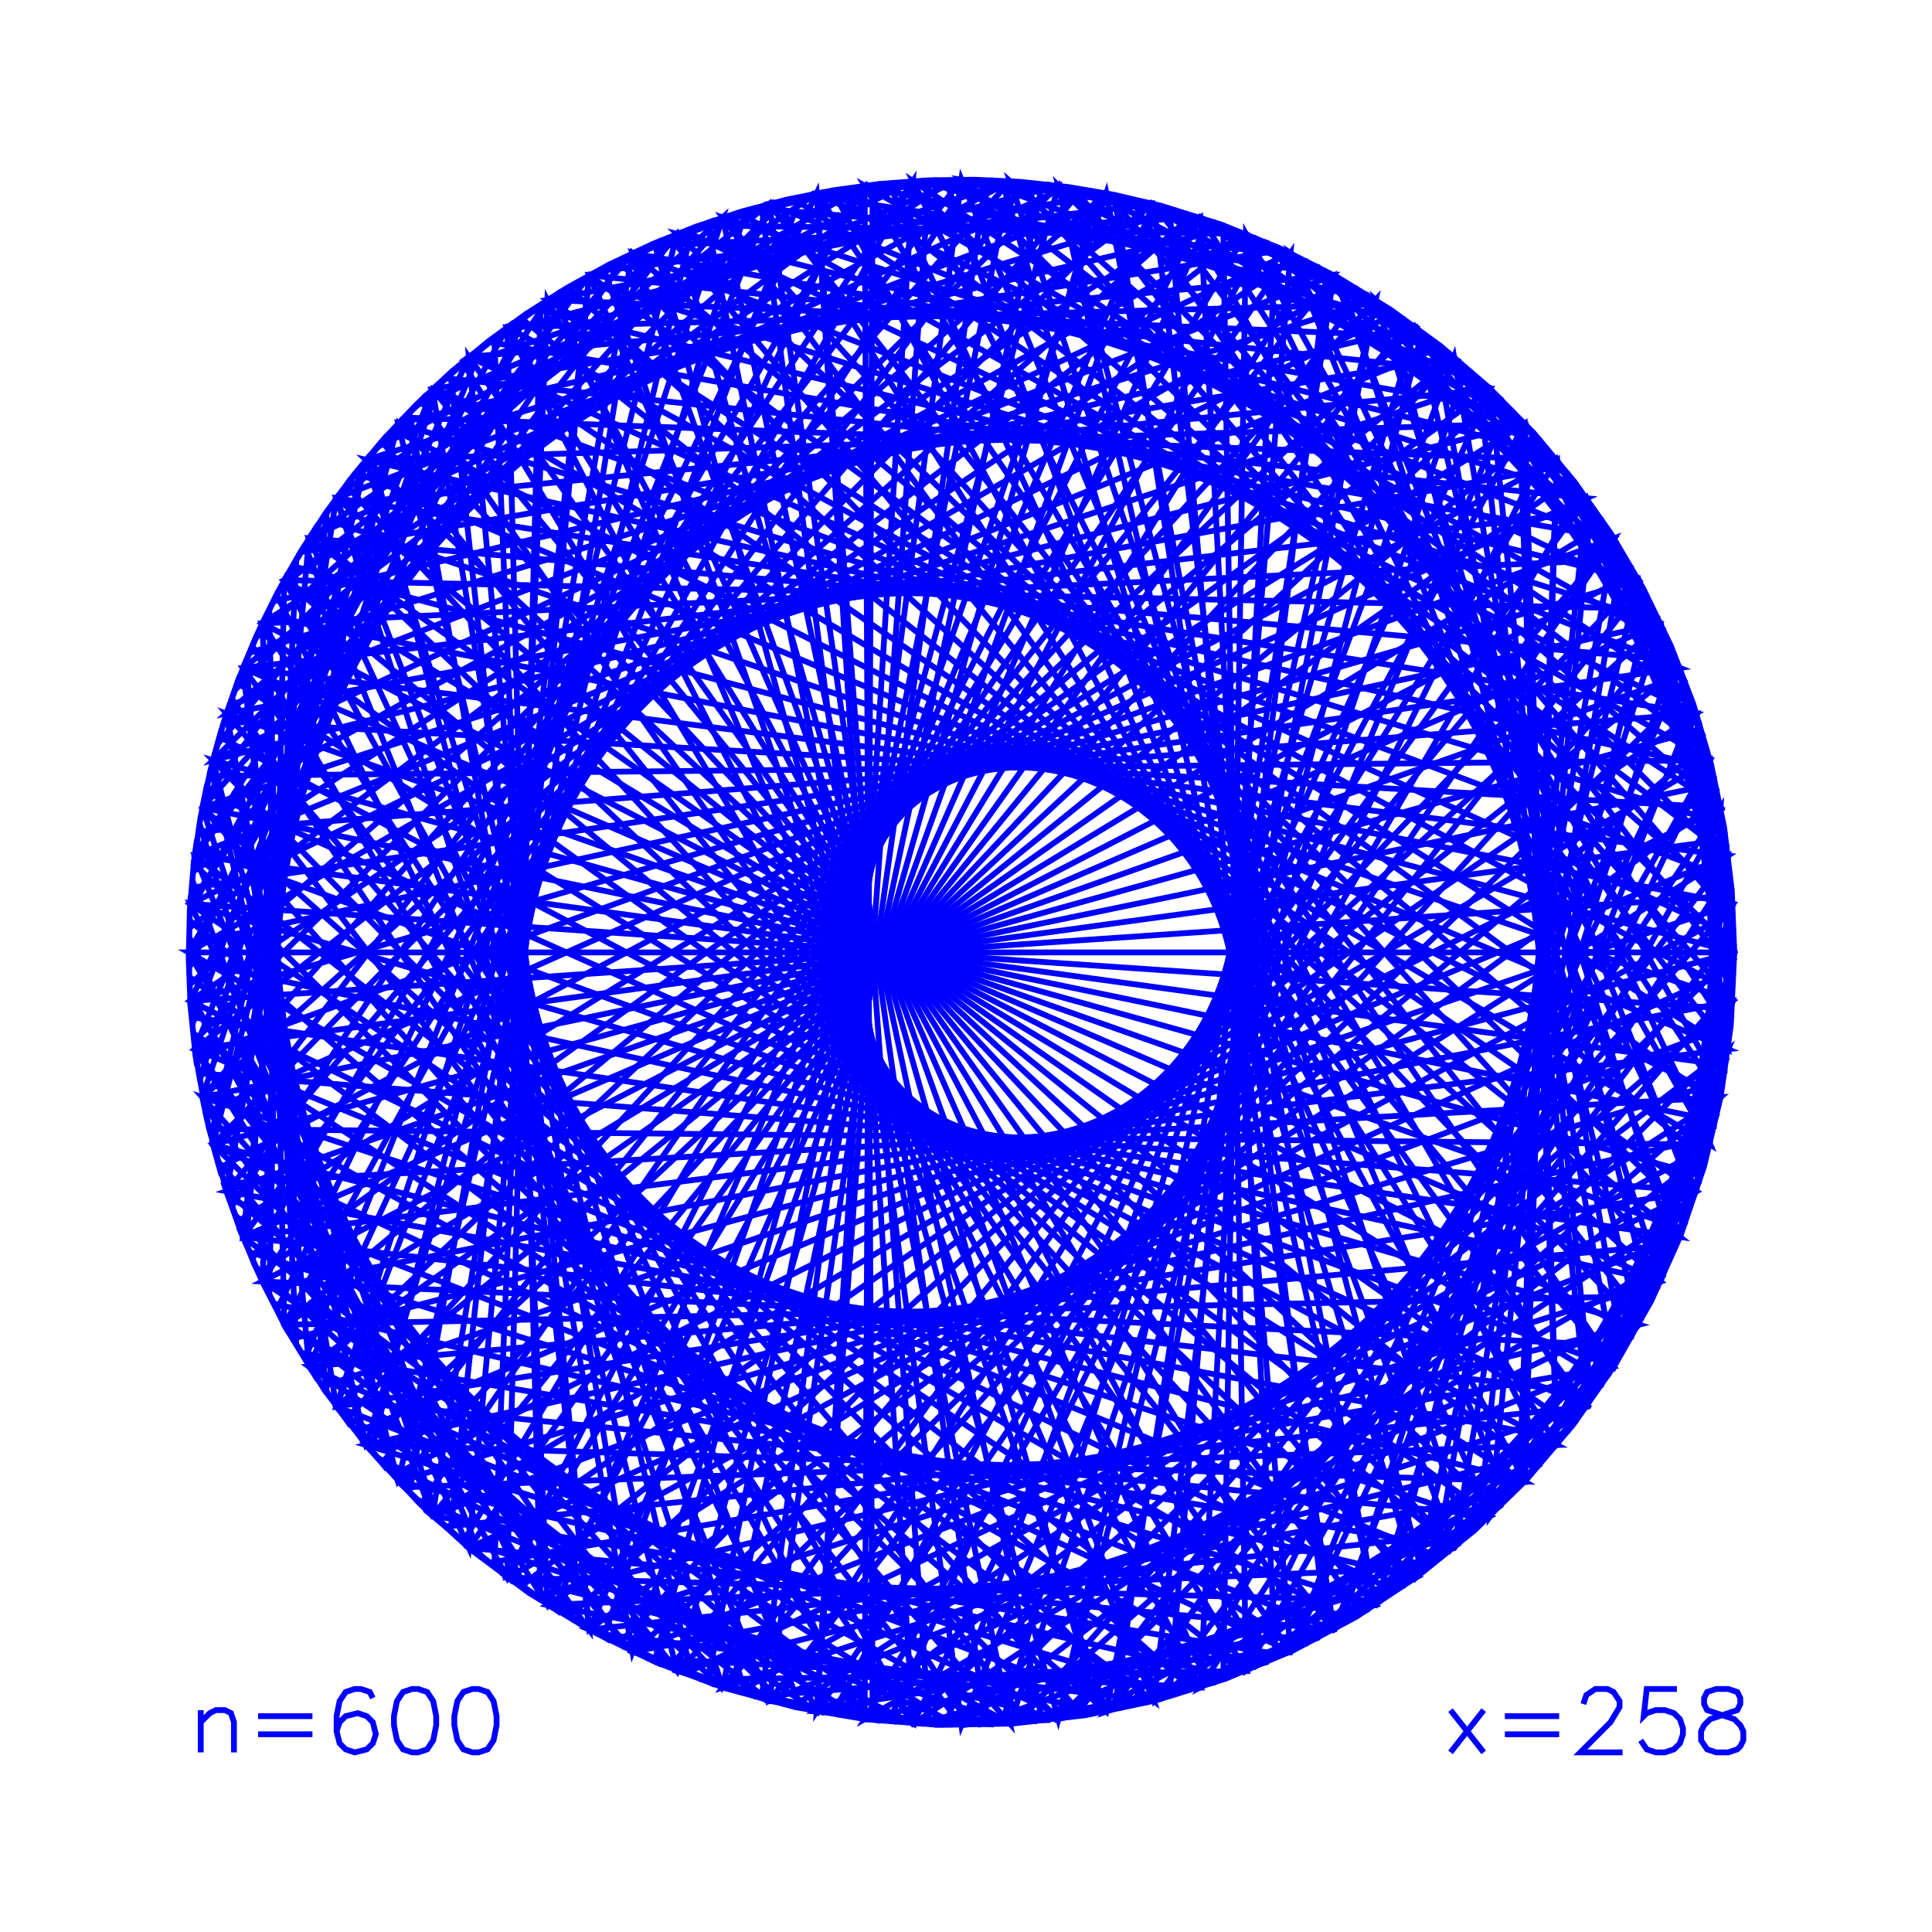 <?xml version="1.0" encoding="utf-8" ?>
<svg xmlns="http://www.w3.org/2000/svg" xmlns:cc="http://creativecommons.org/ns" xmlns:dc="http://purl.org/dc/elements/1.1/" xmlns:ev="http://www.w3.org/2001/xml-events" xmlns:inkscape="http://www.inkscape.org/namespaces/inkscape" xmlns:rdf="http://www.w3.org/1999/02/22-rdf-syntax-ns" xmlns:sodipodi="http://sodipodi.sourceforge.net/DTD/sodipodi-0.dtd" xmlns:xlink="http://www.w3.org/1999/xlink" baseProfile="tiny" height="10.0cm" version="1.2" viewBox="0 0 377.953 377.953" width="10.0cm">
  <defs/>
  <g fill="none" id="layer1" inkscape:groupmode="layer" inkscape:label="1" stroke="#0000ff" stroke-width="1.134" style="display:inline">
    <polyline points="57.164,261.909 339.272,186.319 338.788,174.241 337.281,161.867 334.76,149.659 331.241,137.701 326.899,126.42 321.493,115.188 315.179,104.44 308.002,94.248 300.009,84.683 291.256,75.808 281.801,67.684 272.023,60.577 261.709,54.273 250.581,48.657 239.028,43.977 227.128,40.265 217.932,38.112 208.994,36.59 199.604,35.577 190.546,35.158 181.48,35.282 172.062,35.99 163.079,37.221 153.818,39.074 145.053,41.393 136.088,44.363 127.671,47.736 119.136,51.779 110.87,56.347 102.905,61.422 95.571,66.754 88.286,72.764 81.39,79.218 75.162,85.806 69.339,92.757 63.729,100.355 58.799,107.964 54.159,116.19 50.041,124.69 46.595,133.076 43.658,141.654 41.151,150.76 39.217,160.005 37.907,168.976 37.138,178.011 36.914,187.452 37.279,196.89 38.234,206.286 40.803,220.407 44.58,233.862 49.735,247.257 55.953,259.773 63.514,271.972 72.198,283.4 81.927,293.952 92.319,303.296 103.53,311.64 115.796,319.094 128.365,325.202 141.804,330.24 155.661,333.981 169.435,336.344 183.746,337.438 198.096,337.168 212.356,335.54 226.032,332.662 239.738,328.404 252.98,322.866 265.311,316.291 277.288,308.382 288.462,299.373 298.473,289.622 307.771,278.689 315.991,266.923 323.059,254.431 328.772,241.677 333.387,228.087 336.623,214.492 338.59,200.655 339.272,186.319 36.909,186.319 263.681,317.246"/>
    <polyline points="262.306,318.03 324.883,121.949 113.875,54.608"/>
    <line x1="115.258" x2="139.87" y1="53.838" y2="43.034"/>
    <line x1="141.373" x2="326.201" y1="42.537" y2="247.81"/>
    <polyline points="326.838,246.36 169.143,336.308 309.461,96.181"/>
    <polyline points="308.511,94.915 269.097,58.672 327.459,244.904"/>
    <polyline points="328.065,243.441 60.444,267.326 159.762,334.822 181.76,35.27"/>
    <polyline points="183.342,35.212 150.493,39.887 321.327,257.76"/>
    <line x1="320.572" x2="271.753" y1="259.151" y2="60.397"/>
    <polyline points="270.43,59.528 99.228,64.011 256.725,321.022"/>
    <polyline points="258.132,320.296 216.419,334.822 339.139,192.65"/>
    <polyline points="339.065,194.231 99.228,64.011 37.117,178.407"/>
    <line x1="37.208" x2="122.292" y1="176.826" y2="50.208"/>
    <line x1="123.721" x2="296.105" y1="49.526" y2="80.543"/>
    <polyline points="297.207,81.68 304.578,282.685 298.297,82.828 46.391,239.016"/>
    <polyline points="46.951,240.497 44.309,233.036 164.441,335.639"/>
    <polyline points="162.878,335.383 298.297,82.828 213.303,37.255"/>
    <polyline points="214.862,37.527 132.437,326.884 38.102,205.267 107.084,313.965 246.676,46.951"/>
    <line x1="248.132" x2="207.039" y1="47.572" y2="36.33"/>
    <line x1="208.608" x2="60.444" y1="36.536" y2="105.312"/>
    <line x1="61.299" x2="276.953" y1="103.98" y2="308.627"/>
    <polyline points="278.228,307.69 207.039,36.33 338.27,168.943"/>
    <line x1="338.079" x2="166.006" y1="167.371" y2="36.76"/>
    <polyline points="164.441,36.999 44.309,139.601 305.58,91.177"/>
    <line x1="304.578" x2="78.974" y1="89.952" y2="81.68"/>
    <line x1="77.884" x2="240.788" y1="82.828" y2="44.62"/>
    <polyline points="242.269,45.179 331.872,233.036 283.232,303.809"/>
    <line x1="284.457" x2="184.924" y1="302.806" y2="35.171"/>
    <polyline points="186.507,35.146 51.298,121.949 319.802,260.534"/>
    <polyline points="319.017,261.909 339.272,186.319 57.164,110.728"/>
    <polyline points="57.963,109.362 51.298,250.689 56.38,260.534"/>
    <line x1="55.609" x2="323.505" y1="259.151" y2="253.539"/>
    <polyline points="324.202,252.118 338.973,176.826 177.018,35.544"/>
    <line x1="175.44" x2="47.526" y1="35.668" y2="130.665"/>
    <line x1="46.951" x2="44.309" y1="132.14" y2="139.601"/>
    <polyline points="43.827,141.11 336.594,157.99 299.375,83.988"/>
    <line x1="298.297" x2="329.79" y1="82.828" y2="133.621"/>
    <polyline points="330.334,135.108 132.437,326.884 161.319,335.111"/>
    <line x1="159.762" x2="54.113" y1="334.822" y2="116.277"/>
    <polyline points="54.854,114.878 150.493,39.887 192.839,337.425"/>
    <polyline points="191.257,337.467 284.457,302.806 317.406,108.003"/>
    <polyline points="318.219,109.362 51.298,121.949 189.674,337.492"/>
    <line x1="188.091" x2="42.061" y1="337.5" y2="147.19"/>
    <polyline points="42.479,145.663 123.721,49.526 150.493,39.887 59.603,265.985"/>
    <line x1="60.444" x2="167.573" y1="267.326" y2="36.536"/>
    <line x1="169.143" x2="205.467" y1="36.33" y2="36.14"/>
    <line x1="203.893" x2="141.373" y1="35.966" y2="330.101"/>
    <polyline points="139.87,329.604 115.258,318.8 288.068,299.721"/>
    <polyline points="286.875,300.762 197.583,35.436 336.594,157.99 76.807,288.65"/>
    <line x1="77.884" x2="337.154" y1="289.81" y2="211.531"/>
    <polyline points="336.882,213.091 243.744,45.754 239.301,328.562"/>
    <polyline points="237.809,329.091 197.583,337.202 89.306,300.762"/>
    <polyline points="90.51,301.79 243.744,45.754 38.102,205.267 281.996,304.798"/>
    <polyline points="280.75,305.775 315.737,105.312 245.213,46.345"/>
    <line x1="243.744" x2="39.299" y1="45.754" y2="159.547"/>
    <line x1="39.587" x2="290.421" y1="157.99" y2="75.035"/>
    <polyline points="289.25,73.969 310.399,275.181 86.931,298.668"/>
    <polyline points="88.113,299.721 115.258,53.838 91.724,302.806 36.943,183.153"/>
    <line x1="36.918" x2="324.883" y1="184.736" y2="121.949"/>
    <line x1="324.202" x2="338.973" y1="120.52" y2="195.812"/>
    <polyline points="338.866,197.391 37.208,176.826 37.315,175.247"/>
    <polyline points="37.44,173.668 328.655,130.665 123.721,49.526 225.688,332.75 36.984,191.068"/>
    <polyline points="37.042,192.65 216.419,37.816 339.139,179.988"/>
    <polyline points="339.197,181.57 225.688,332.75 108.425,57.831"/>
    <polyline points="109.775,57.004 91.724,69.832 260.923,53.838 74.688,286.297"/>
    <polyline points="75.741,287.479 65.782,275.181 300.44,85.159"/>
    <line x1="301.493" x2="260.923" y1="86.341" y2="53.838"/>
    <line x1="259.531" x2="225.688" y1="53.083" y2="332.75"/>
    <polyline points="227.219,332.349 188.091,337.5 81.189,293.22"/>
    <polyline points="80.076,292.095 123.721,49.526 333.702,226.975"/>
    <line x1="333.269" x2="304.578" y1="228.497" y2="282.685"/>
    <polyline points="305.58,281.46 44.309,233.036 329.23,132.14"/>
    <line x1="328.655" x2="338.741" y1="130.665" y2="198.969"/>
    <polyline points="338.601,200.546 84.6,296.525 37.58,172.091"/>
    <polyline points="37.738,170.516 234.808,42.537 249.581,324.43"/>
    <polyline points="248.132,325.066 207.039,336.308 269.097,58.672 67.67,277.723"/>
    <polyline points="68.634,278.979 60.444,267.326 307.547,93.659"/>
    <polyline points="306.57,92.413 338.079,167.371 210.175,335.878"/>
    <polyline points="211.74,335.639 44.309,139.601 329.23,240.497"/>
    <line x1="328.655" x2="274.372" y1="241.972" y2="310.461"/>
    <polyline points="273.067,311.358 37.208,195.812 253.889,50.208"/>
    <polyline points="255.311,50.904 320.572,113.487 271.753,312.241"/>
    <polyline points="270.43,313.11 99.228,308.627 256.725,51.615"/>
    <line x1="258.132" x2="216.419" y1="52.342" y2="37.816"/>
    <polyline points="217.973,38.12 260.923,318.8 158.208,334.517"/>
    <polyline points="156.658,334.196 65.782,97.457 331.872,139.601 92.949,303.809"/>
    <polyline points="94.185,304.798 38.102,167.371 337.65,208.404"/>
    <polyline points="337.41,209.969 331.872,139.601 283.232,68.829"/>
    <line x1="284.457" x2="58.776" y1="69.832" y2="108.003"/>
    <line x1="59.603" x2="150.493" y1="106.653" y2="332.75"/>
    <polyline points="152.029,333.136 304.578,89.952 333.269,144.141"/>
    <polyline points="332.819,142.623 41.659,223.916 153.568,333.506"/>
    <polyline points="155.111,333.859 336.594,214.647 332.354,141.11"/>
    <line x1="331.872" x2="133.912" y1="139.601" y2="45.179"/>
    <polyline points="135.393,44.62 77.884,289.81 91.724,302.806 260.923,318.8 44.806,234.54"/>
    <polyline points="45.319,236.037 178.598,35.436 159.762,334.822 315.737,105.312 38.308,206.837"/>
    <polyline points="38.531,208.404 38.102,205.267 94.185,67.839"/>
    <polyline points="95.431,66.862 315.737,105.312 130.968,326.293"/>
    <polyline points="129.506,325.687 107.084,313.965 96.687,65.899"/>
    <polyline points="97.953,64.948 207.039,36.33 128.049,325.066"/>
    <polyline points="126.6,324.43 234.808,330.101 99.228,64.011 105.751,313.11"/>
    <polyline points="104.428,312.241 320.572,259.151 37.208,176.826 103.114,311.358"/>
    <polyline points="101.809,310.461 328.655,130.665 274.372,62.177"/>
    <polyline points="273.067,61.28 37.208,176.826 253.889,322.43"/>
    <line x1="252.46" x2="228.746" y1="323.112" y2="40.707"/>
    <line x1="230.269" x2="71.603" y1="41.141" y2="89.952"/>
    <line x1="72.619" x2="132.437" y1="88.738" y2="326.884"/>
    <polyline points="133.912,327.459 331.872,233.036 92.949,68.829"/>
    <line x1="91.724" x2="339.238" y1="69.832" y2="183.153"/>
    <polyline points="339.263,184.736 324.883,250.689 265.048,316.447"/>
    <polyline points="266.406,315.634 91.724,69.832 115.258,318.8 39.892,216.201"/>
    <line x1="39.587" x2="335.631" y1="214.647" y2="153.34"/>
    <polyline points="335.968,154.887 310.399,97.457 141.373,330.101 310.399,275.181 141.373,42.537 310.399,97.457 234.808,42.537 99.228,308.627 37.117,194.231"/>
    <line x1="37.208" x2="338.866" y1="195.812" y2="175.247"/>
    <line x1="338.973" x2="313.13" y1="176.826" y2="101.343"/>
    <polyline points="312.233,100.038 47.526,130.665 200.741,336.97"/>
    <polyline points="202.318,336.829 291.581,296.525 50.631,123.385"/>
    <polyline points="49.98,124.828 141.373,42.537 65.782,275.181 331.872,233.036 38.771,209.969"/>
    <polyline points="39.027,211.531 77.884,82.828 91.724,69.832 36.943,189.485"/>
    <polyline points="36.918,187.902 324.883,250.689 47.526,130.665 338.079,167.371 107.084,313.965 216.419,334.822 178.598,337.202 55.609,113.487 284.457,302.806 77.884,82.828 41.659,223.916 252.46,323.112 328.655,130.665 338.079,205.267 107.084,58.672 216.419,37.816 178.598,35.436 55.609,259.151 284.457,69.832 77.884,289.81 41.659,148.722 252.46,49.526 328.655,241.972 338.079,167.371 69.611,280.225"/>
    <polyline points="70.601,281.46 44.309,139.601 65.782,275.181 219.523,334.196"/>
    <polyline points="221.07,333.859 336.594,157.99 332.354,231.528"/>
    <polyline points="332.819,230.015 41.659,148.722 222.613,333.506"/>
    <polyline points="224.152,333.136 304.578,282.685 152.029,39.502"/>
    <polyline points="153.568,39.132 41.659,148.722 298.297,82.828 71.603,89.952 41.273,222.381"/>
    <line x1="41.659" x2="222.613" y1="223.916" y2="39.132"/>
    <polyline points="224.152,39.502 304.578,89.952 297.207,290.958"/>
    <line x1="298.297" x2="162.878" y1="289.81" y2="37.255"/>
    <line x1="161.319" x2="132.437" y1="37.527" y2="45.754"/>
    <polyline points="130.968,46.345 315.737,267.326 337.873,206.837"/>
    <line x1="338.079" x2="210.175" y1="205.267" y2="36.76"/>
    <line x1="211.74" x2="44.309" y1="36.999" y2="233.036"/>
    <polyline points="43.827,231.528 336.594,214.647 197.583,337.202 55.609,259.151 52.676,119.099"/>
    <polyline points="53.387,117.684 276.953,64.011 322.794,254.954"/>
    <polyline points="322.068,256.361 159.762,334.822 194.421,337.367"/>
    <polyline points="196.003,337.293 276.953,64.011 314.882,103.98"/>
    <polyline points="314.012,102.657 55.609,259.151 62.169,269.981"/>
    <polyline points="63.052,271.295 338.973,176.826 320.572,113.487 120.87,321.734"/>
    <polyline points="122.292,322.43 37.208,195.812 103.114,61.28"/>
    <line x1="104.428" x2="320.572" y1="60.397" y2="113.487"/>
    <polyline points="319.802,112.103 51.298,250.689 318.219,263.276"/>
    <polyline points="317.406,264.635 284.457,69.832 184.924,337.467"/>
    <polyline points="186.507,337.492 51.298,250.689 47.526,241.972 175.44,336.97"/>
    <polyline points="177.018,337.094 338.973,195.812 63.052,101.343"/>
    <polyline points="62.169,102.657 55.609,113.487 52.676,253.539"/>
    <polyline points="53.387,254.954 276.953,308.627 234.808,330.101 338.443,170.516"/>
    <line x1="338.601" x2="84.6" y1="172.091" y2="76.113"/>
    <polyline points="85.76,75.035 39.587,214.647 197.583,35.436 55.609,113.487 314.012,269.981"/>
    <polyline points="313.13,271.295 338.973,195.812 199.163,35.544"/>
    <line x1="197.583" x2="89.306" y1="35.436" y2="71.876"/>
    <polyline points="90.51,70.847 243.744,326.884 136.88,328.562"/>
    <polyline points="138.372,329.091 197.583,35.436 237.809,43.547"/>
    <polyline points="239.301,44.075 243.744,326.884 285.672,301.79"/>
    <line x1="289.25" x2="310.399" y1="298.668" y2="97.457"/>
    <polyline points="311.322,98.743 291.581,296.525 325.55,249.253"/>
    <line x1="324.883" x2="262.306" y1="250.689" y2="54.608"/>
    <polyline points="263.681,55.392 36.909,186.319 112.5,317.246"/>
    <polyline points="113.875,318.03 324.883,250.689 111.133,56.191"/>
    <line x1="112.5" x2="36.909" y1="55.392" y2="186.319"/>
    <polyline points="36.984,181.57 225.688,39.887 339.197,191.068"/>
    <polyline points="339.238,189.485 91.724,302.806 109.775,315.634"/>
    <polyline points="111.133,316.447 324.883,121.949 47.526,241.972 63.948,100.038"/>
    <polyline points="64.859,98.743 291.581,76.113 173.863,336.829"/>
    <polyline points="172.288,336.672 141.373,330.101 49.98,247.81"/>
    <polyline points="50.631,249.253 291.581,76.113 334.522,148.722 252.46,323.112 147.435,331.931"/>
    <polyline points="145.912,331.497 71.603,89.952 83.452,77.202"/>
    <polyline points="82.315,78.304 252.46,323.112 293.866,294.334"/>
    <polyline points="292.729,295.435 71.603,89.952 334.908,150.257"/>
    <polyline points="335.277,151.797 334.522,223.916 291.581,296.525 64.859,273.895"/>
    <polyline points="63.948,272.6 47.526,130.665 51.298,121.949 57.963,263.276"/>
    <polyline points="58.776,264.635 284.457,302.806 320.572,259.151 338.973,195.812 51.979,252.118"/>
    <line x1="51.298" x2="189.674" y1="250.689" y2="35.146"/>
    <line x1="188.091" x2="81.189" y1="35.138" y2="79.418"/>
    <polyline points="80.076,80.543 123.721,323.112 225.688,39.887 108.425,314.807"/>
    <line x1="107.084" x2="279.495" y1="313.965" y2="306.739"/>
    <polyline points="275.667,309.551 84.6,76.113 251.024,48.86"/>
    <line x1="252.46" x2="147.435" y1="49.526" y2="40.707"/>
    <line x1="145.912" x2="71.603" y1="41.141" y2="282.685"/>
    <polyline points="72.619,283.9 132.437,45.754 38.102,167.371 38.531,164.234"/>
    <line x1="38.308" x2="315.737" y1="165.801" y2="267.326"/>
    <polyline points="314.882,268.658 276.953,308.627 196.003,35.345"/>
    <polyline points="194.421,35.27 159.762,37.816 315.737,267.326 95.431,305.775"/>
    <polyline points="96.687,306.739 107.084,58.672 246.676,325.687"/>
    <polyline points="245.213,326.293 315.737,267.326 280.75,66.862"/>
    <line x1="281.996" x2="38.102" y1="67.839" y2="167.371"/>
    <line x1="37.911" x2="207.039" y1="168.943" y2="336.308"/>
    <polyline points="208.608,336.101 60.444,267.326 48.116,129.196"/>
    <line x1="48.722" x2="269.097" y1="127.734" y2="58.672"/>
    <polyline points="267.756,57.831 225.688,39.887 259.531,319.555"/>
    <line x1="260.923" x2="331.375" y1="318.8" y2="138.098"/>
    <polyline points="330.862,136.601 178.598,35.436 302.534,285.104"/>
    <polyline points="301.493,286.297 260.923,318.8 74.688,86.341"/>
    <line x1="73.647" x2="178.598" y1="87.534" y2="35.436"/>
    <line x1="180.178" x2="276.953" y1="35.345" y2="64.011"/>
    <polyline points="275.667,63.087 84.6,296.525 334.522,148.722 335.277,220.841"/>
    <polyline points="334.908,222.381 71.603,282.685 230.269,331.497"/>
    <polyline points="228.746,331.931 252.46,49.526 82.315,294.334"/>
    <polyline points="83.452,295.435 71.603,282.685 298.297,289.81 46.391,133.621"/>
    <polyline points="45.847,135.108 132.437,45.754 214.862,335.111"/>
    <line x1="216.419" x2="118.049" y1="334.822" y2="52.342"/>
    <line x1="116.65" x2="225.688" y1="53.083" y2="39.887"/>
    <polyline points="227.219,40.289 188.091,35.138 334.12,147.19"/>
    <line x1="334.522" x2="144.394" y1="148.722" y2="41.59"/>
    <polyline points="142.881,42.056 39.587,157.99 233.3,330.582"/>
    <polyline points="231.787,331.048 334.522,148.722 40.904,151.797"/>
    <polyline points="40.55,153.34 39.587,157.99 335.631,219.298"/>
    <line x1="335.968" x2="310.399" y1="217.751" y2="275.181"/>
    <polyline points="309.461,276.457 169.143,36.33 326.838,126.278"/>
    <polyline points="327.459,127.734 269.097,313.965 48.722,244.904"/>
    <polyline points="48.116,243.441 60.444,105.312 159.762,37.816 178.598,337.202 73.647,285.104"/>
    <polyline points="78.974,290.958 304.578,282.685 42.912,144.141"/>
    <line x1="43.362" x2="41.659" y1="142.623" y2="148.722"/>
    <polyline points="41.273,150.257 71.603,282.685 292.729,77.202"/>
    <line x1="291.581" x2="325.55" y1="76.113" y2="123.385"/>
    <polyline points="326.201,124.828 141.373,330.101 65.782,97.457 44.309,233.036 70.601,91.177"/>
    <polyline points="69.611,92.413 338.079,205.267 47.526,241.972 312.233,272.6"/>
    <polyline points="311.322,273.895 291.581,76.113 202.318,35.809"/>
    <line x1="200.741" x2="47.526" y1="35.668" y2="241.972"/>
    <polyline points="49.343,246.36 169.143,36.33 269.097,58.672 216.419,334.822 37.042,179.988"/>
    <polyline points="37.315,197.391 37.208,195.812 320.572,113.487 284.457,69.832 191.257,35.171"/>
    <polyline points="192.839,35.212 150.493,332.75 316.578,265.985"/>
    <line x1="308.511" x2="269.097" y1="277.723" y2="313.965"/>
    <polyline points="267.756,314.807 225.688,332.75 116.65,319.555"/>
    <polyline points="118.049,320.296 216.419,37.816 269.097,313.965 207.039,36.33 37.911,203.695"/>
    <line x1="38.102" x2="337.65" y1="205.267" y2="164.234"/>
    <line x1="337.873" x2="315.737" y1="165.801" y2="105.312"/>
    <line x1="316.578" x2="150.493" y1="106.653" y2="39.887"/>
    <polyline points="148.962,40.289 188.091,337.5 294.992,79.418"/>
    <polyline points="293.866,78.304 252.46,49.526 334.522,223.916 84.6,76.113 37.58,200.546"/>
    <polyline points="37.738,202.122 234.808,330.101 310.399,275.181 40.213,154.887"/>
    <polyline points="39.892,156.437 115.258,53.838 336.289,216.201"/>
    <line x1="336.594" x2="76.807" y1="214.647" y2="83.988"/>
    <polyline points="75.741,85.159 65.782,97.457 300.44,287.479"/>
    <polyline points="299.375,288.65 336.594,214.647 221.07,38.779"/>
    <line x1="219.523" x2="65.782" y1="38.441" y2="97.457"/>
    <polyline points="66.72,96.181 169.143,36.33 170.714,336.498"/>
    <line x1="169.143" x2="49.343" y1="336.308" y2="126.278"/>
    <line x1="51.298" x2="56.38" y1="121.949" y2="112.103"/>
    <line x1="55.609" x2="323.505" y1="113.487" y2="119.099"/>
    <polyline points="322.794,117.684 276.953,308.627 180.178,337.293"/>
    <line x1="178.598" x2="302.534" y1="337.202" y2="87.534"/>
    <polyline points="303.562,88.738 132.437,45.754 330.334,237.53"/>
    <polyline points="330.862,236.037 178.598,337.202 45.319,136.601"/>
    <polyline points="44.806,138.098 260.923,53.838 217.973,334.517"/>
    <polyline points="213.303,335.383 298.297,289.81 329.79,239.016"/>
    <polyline points="331.375,234.54 260.923,53.838 158.208,38.12"/>
    <line x1="159.762" x2="322.068" y1="37.816" y2="116.277"/>
    <polyline points="321.327,114.878 150.493,332.75 183.342,337.425"/>
    <polyline points="181.76,337.367 159.762,37.816 54.113,256.361"/>
    <polyline points="54.854,257.76 150.493,332.75 123.721,323.112 333.702,145.663"/>
    <polyline points="336.289,156.437 115.258,318.8 88.113,72.916"/>
    <polyline points="86.931,73.969 310.399,97.457 40.213,217.751"/>
    <polyline points="40.55,219.298 39.587,214.647 233.3,42.056"/>
    <polyline points="231.787,41.59 334.522,223.916 40.904,220.841"/>
    <polyline points="42.061,225.447 188.091,35.138 339.272,186.319 188.091,337.5 334.12,225.447"/>
    <line x1="334.522" x2="144.394" y1="223.916" y2="331.048"/>
    <polyline points="142.881,330.582 39.587,214.647 290.421,297.603"/>
    <line x1="291.581" x2="173.863" y1="296.525" y2="35.809"/>
    <polyline points="172.288,35.966 141.373,42.537 203.893,336.672"/>
    <polyline points="205.467,336.498 169.143,336.308 170.714,36.14"/>
    <line x1="156.658" x2="65.782" y1="38.441" y2="275.181"/>
    <polyline points="66.72,276.457 169.143,336.308 269.097,313.965 67.67,94.915"/>
    <polyline points="68.634,93.659 60.444,105.312 307.547,278.979"/>
    <polyline points="306.57,280.225 338.079,205.267 166.006,335.878"/>
    <polyline points="167.573,336.101 60.444,105.312 328.065,129.196"/>
    <line x1="319.017" x2="339.272" y1="110.728" y2="186.319"/>
    <polyline points="339.263,187.902 324.883,121.949 265.048,56.191"/>
    <line x1="266.406" x2="91.724" y1="57.004" y2="302.806"/>
    <polyline points="85.76,297.603 39.587,157.99 197.583,337.202 138.372,43.547"/>
    <polyline points="136.88,44.075 243.744,45.754 285.672,70.847"/>
    <line x1="286.875" x2="197.583" y1="71.876" y2="337.202"/>
    <polyline points="199.163,337.094 338.973,176.826 51.979,120.52"/>
    <polyline points="39.027,161.107 77.884,289.81 240.788,328.018"/>
    <polyline points="242.269,327.459 331.872,139.601 38.771,162.669"/>
    <polyline points="37.44,198.969 328.655,241.972 101.809,62.177"/>
    <polyline points="100.514,63.087 84.6,76.113 125.157,323.778"/>
    <line x1="123.721" x2="296.105" y1="323.112" y2="292.095"/>
    <polyline points="294.992,293.22 188.091,35.138 148.962,332.349"/>
    <polyline points="135.393,328.018 77.884,82.828 337.154,161.107"/>
    <line x1="337.41" x2="331.872" y1="162.669" y2="233.036"/>
    <polyline points="338.27,203.695 207.039,336.308 97.953,307.69"/>
    <line x1="99.228" x2="105.751" y1="308.627" y2="59.528"/>
    <line x1="107.084" x2="129.506" y1="58.672" y2="46.951"/>
    <polyline points="128.049,47.572 207.039,336.308 278.228,64.948"/>
    <polyline points="279.495,65.899 107.084,58.672 38.102,167.371 243.744,326.884 39.299,213.091"/>
    <polyline points="42.479,226.975 123.721,323.112 328.655,241.972 338.741,173.668"/>
    <polyline points="339.065,178.407 99.228,308.627 119.456,321.022"/>
    <line x1="115.258" x2="236.311" y1="318.8" y2="43.034"/>
    <line x1="234.808" x2="338.443" y1="42.537" y2="202.122"/>
    <line x1="336.882" x2="243.744" y1="159.547" y2="326.884"/>
    <polyline points="236.311,329.604 115.258,53.838 288.068,72.916"/>
    <line x1="249.581" x2="234.808" y1="48.208" y2="330.101"/>
    <polyline points="251.024,323.778 84.6,296.525 100.514,309.551"/>
    <line x1="84.6" x2="125.157" y1="296.525" y2="48.86"/>
    <polyline points="126.6,48.208 234.808,42.537 276.953,64.011 61.299,268.658"/>
    <polyline points="45.847,237.53 132.437,326.884 303.562,283.9"/>
    <polyline points="309.744,333.366 310.335,331.594 312.106,330.413 314.469,330.413 315.65,331.004 316.831,332.776 316.831,333.957 315.059,336.909 309.154,342.815 317.421,342.815"/>
    <polyline points="320.965,340.453 322.146,342.224 323.917,342.815 325.689,342.815 327.461,342.224 328.642,341.043 329.232,339.272 329.232,338.091 328.642,336.319 327.461,335.138 325.689,334.547 323.917,334.547 322.146,335.138 321.555,335.728 322.146,330.413 328.051,330.413"/>
    <polygon points="339.862,334.547 340.453,333.366 340.453,332.185 339.862,331.004 338.091,330.413 335.728,330.413 333.957,331.004 333.366,332.185 333.366,333.366 333.957,334.547 339.272,336.319 340.453,337.5 341.043,338.681 341.043,340.453 340.453,341.634 339.862,342.224 338.091,342.815 335.728,342.815 333.957,342.224 332.776,340.453 332.776,338.681 333.366,337.5 334.547,336.319"/>
    <line x1="305.02" x2="294.39" y1="335.728" y2="335.728"/>
    <line x1="294.39" x2="305.02" y1="339.272" y2="339.272"/>
    <line x1="290.256" x2="283.76" y1="342.815" y2="334.547"/>
    <line x1="290.256" x2="283.76" y1="334.547" y2="342.815"/>
    <polyline points="255.311,321.734 320.572,259.151 120.87,50.904"/>
    <line x1="119.456" x2="99.228" y1="51.615" y2="64.011"/>
    <line x1="155.111" x2="336.594" y1="38.779" y2="157.99"/>
    <polyline points="43.362,230.015 41.659,223.916 298.297,289.81 304.578,89.952 42.912,228.497"/>
    <line x1="39.272" x2="39.272" y1="334.547" y2="342.815"/>
    <polyline points="39.272,336.909 41.043,335.138 42.224,334.547 43.996,334.547 45.177,335.138 45.768,336.909 45.768,342.815"/>
    <line x1="50.492" x2="61.122" y1="339.272" y2="339.272"/>
    <line x1="61.122" x2="50.492" y1="335.728" y2="335.728"/>
    <polyline points="65.847,338.681 66.437,336.909 67.618,335.728 69.98,335.138 71.752,335.728 72.933,336.909 73.524,339.272 72.933,341.043 71.752,342.224 69.39,342.815 67.618,342.224 66.437,341.043 65.847,338.681 65.847,335.728 66.437,332.776 67.618,331.004 69.39,330.413 70.571,330.413 72.343,331.004 72.933,332.185"/>
    <polygon points="85.335,335.728 84.744,332.776 83.563,331.004 81.791,330.413 80.61,330.413 78.839,331.004 77.657,332.776 77.067,335.728 77.067,337.5 77.657,340.453 78.839,342.224 80.61,342.815 81.791,342.815 83.563,342.224 84.744,340.453 85.335,337.5"/>
    <polygon points="88.878,335.728 88.878,337.5 89.469,340.453 90.65,342.224 92.421,342.815 93.602,342.815 95.374,342.224 96.555,340.453 97.146,337.5 97.146,335.728 96.555,332.776 95.374,331.004 93.602,330.413 92.421,330.413 90.65,331.004 89.469,332.776"/>
  </g>
</svg>
